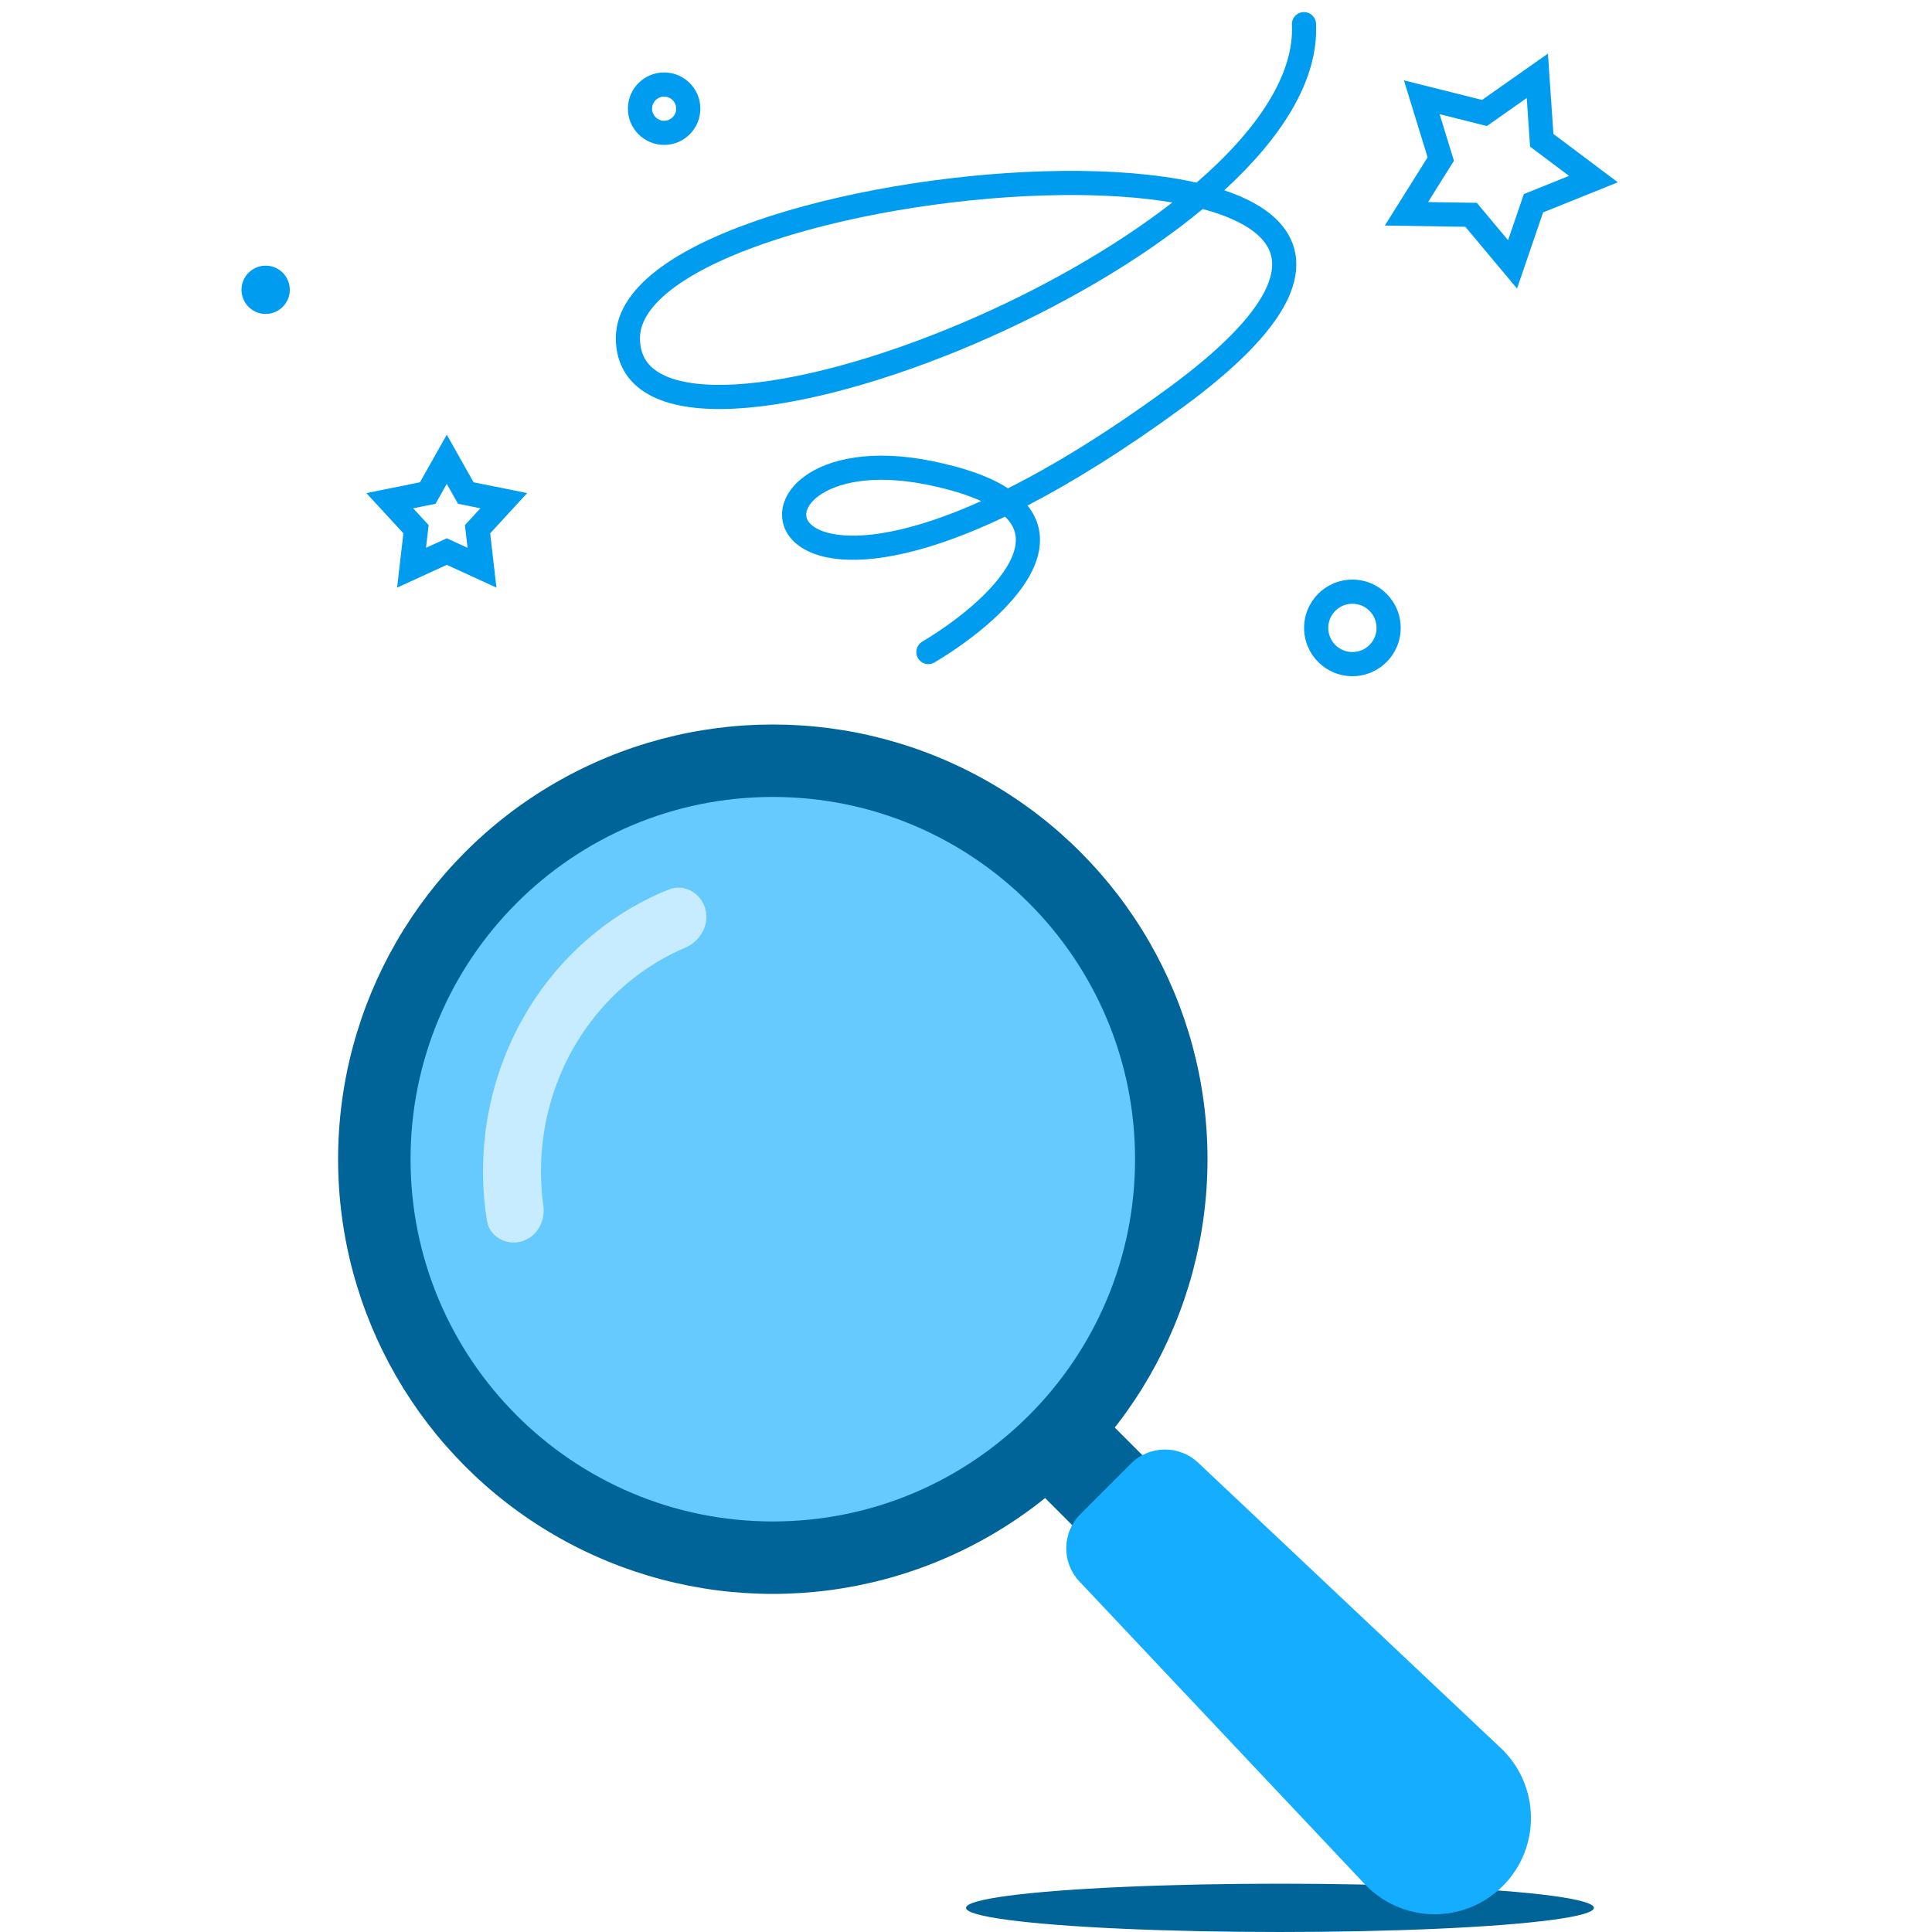 <svg width="80" height="80" viewBox="0 0 80 80" fill="none" xmlns="http://www.w3.org/2000/svg">
<g clip-path="url(#clip0_1259_10876)">
<ellipse cx="53" cy="79" rx="13" ry="1" fill="#006499"/>
<circle cx="32" cy="48" r="18" fill="#006499"/>
<path d="M47 48C47 56.284 40.284 63 32 63C23.716 63 17 56.284 17 48C17 39.716 23.716 33 32 33C40.284 33 47 39.716 47 48Z" fill="#66CAFF"/>
<path d="M21.592 51.405C20.942 51.586 20.265 51.199 20.16 50.533C19.968 49.323 19.948 48.089 20.103 46.868C20.308 45.241 20.82 43.672 21.608 42.25C22.396 40.828 23.445 39.582 24.695 38.583C25.609 37.852 26.618 37.264 27.69 36.834C28.338 36.574 29.037 36.982 29.211 37.658C29.38 38.315 28.988 38.979 28.364 39.245C27.576 39.581 26.834 40.025 26.156 40.566C25.156 41.366 24.317 42.363 23.686 43.5C23.056 44.637 22.647 45.893 22.482 47.195C22.367 48.106 22.373 49.027 22.499 49.932C22.589 50.581 22.223 51.229 21.592 51.405Z" fill="#C7EBFF"/>
<rect x="42.404" y="61.16" width="4.104" height="5.472" transform="rotate(-45 42.404 61.16)" fill="#006499"/>
<path d="M44.695 65.484C43.953 64.697 43.971 63.463 44.736 62.698L46.826 60.607C47.591 59.843 48.825 59.824 49.612 60.566L62.142 72.38C63.777 73.922 63.815 76.509 62.226 78.098C60.637 79.687 58.05 79.648 56.508 78.014L44.695 65.484Z" fill="#15ADFF"/>
<path fill-rule="evenodd" clip-rule="evenodd" d="M53.971 0.501C54.247 0.487 54.481 0.7 54.494 0.976C54.608 3.359 53.017 5.748 50.694 7.879C51.657 8.202 52.459 8.639 52.99 9.224C53.378 9.651 53.623 10.159 53.67 10.744C53.716 11.322 53.564 11.932 53.236 12.563C52.586 13.812 51.198 15.241 48.958 16.88C46.539 18.649 44.406 19.969 42.547 20.931C42.813 21.261 42.976 21.623 43.037 22.007C43.108 22.456 43.035 22.902 42.876 23.323C42.563 24.151 41.892 24.946 41.142 25.634C40.383 26.329 39.498 26.952 38.699 27.429C38.461 27.571 38.154 27.493 38.013 27.256C37.871 27.019 37.949 26.712 38.186 26.571C38.941 26.12 39.768 25.536 40.467 24.896C41.174 24.248 41.709 23.581 41.94 22.97C42.053 22.671 42.087 22.403 42.049 22.163C42.012 21.929 41.901 21.687 41.667 21.443C41.651 21.426 41.635 21.41 41.618 21.393C40.421 21.964 39.349 22.378 38.398 22.662C37.102 23.05 36.018 23.202 35.144 23.179C34.275 23.155 33.579 22.957 33.095 22.608C32.596 22.248 32.331 21.725 32.391 21.151C32.449 20.6 32.797 20.104 33.306 19.73C34.327 18.979 36.126 18.601 38.54 19.081C39.948 19.361 41.002 19.742 41.738 20.221C43.618 19.276 45.823 17.934 48.367 16.073C50.571 14.461 51.807 13.143 52.348 12.102C52.615 11.589 52.7 11.167 52.673 10.823C52.646 10.486 52.508 10.18 52.25 9.896C51.789 9.389 50.959 8.966 49.803 8.655C47.189 10.822 43.775 12.775 40.361 14.237C36.806 15.76 33.204 16.77 30.464 16.919C29.101 16.992 27.888 16.857 26.997 16.409C26.544 16.182 26.163 15.869 25.898 15.454C25.632 15.038 25.5 14.548 25.5 14C25.5 12.828 26.294 11.837 27.411 11.034C28.541 10.221 30.107 9.523 31.887 8.949C35.454 7.8 40.004 7.117 43.992 7.077C45.986 7.058 47.859 7.199 49.408 7.532C49.454 7.542 49.5 7.552 49.546 7.563C52.092 5.36 53.594 3.08 53.495 1.024C53.482 0.748 53.695 0.514 53.971 0.501ZM48.543 8.385C47.22 8.16 45.667 8.061 44.002 8.077C40.102 8.116 35.654 8.786 32.194 9.901C30.461 10.459 29.006 11.119 27.995 11.846C26.969 12.584 26.5 13.315 26.5 14C26.5 14.383 26.59 14.68 26.741 14.915C26.892 15.151 27.122 15.353 27.445 15.516C28.108 15.848 29.114 15.99 30.41 15.92C32.988 15.781 36.468 14.816 39.967 13.318C43.05 11.998 46.111 10.278 48.543 8.385ZM40.627 20.75C40.073 20.494 39.328 20.258 38.345 20.062C36.093 19.614 34.614 20.009 33.899 20.535C33.54 20.799 33.406 21.067 33.386 21.256C33.368 21.423 33.429 21.615 33.68 21.797C33.946 21.989 34.423 22.159 35.171 22.179C35.912 22.199 36.888 22.07 38.111 21.704C38.861 21.48 39.698 21.168 40.627 20.75Z" fill="#009CF0"/>
<path fill-rule="evenodd" clip-rule="evenodd" d="M19.611 19.971L18.5 18L17.389 19.971L15.171 20.418L16.703 22.084L16.443 24.332L18.5 23.39L20.557 24.332L20.297 22.084L21.829 20.418L19.611 19.971ZM19.892 21.048L18.965 20.861L18.5 20.037L18.035 20.861L17.108 21.048L17.748 21.744L17.64 22.684L18.5 22.29L19.36 22.684L19.252 21.744L19.892 21.048Z" fill="#009CF0"/>
<path fill-rule="evenodd" clip-rule="evenodd" d="M64.324 5.547L64.096 2.22L61.368 4.138L58.133 3.327L59.114 6.514L57.343 9.339L60.677 9.391L62.817 11.949L63.897 8.794L66.99 7.549L64.324 5.547ZM64.971 7.283L63.357 6.072L63.219 4.059L61.568 5.219L59.611 4.728L60.205 6.657L59.133 8.367L61.151 8.399L62.446 9.946L63.099 8.037L64.971 7.283Z" fill="#009CF0"/>
<path fill-rule="evenodd" clip-rule="evenodd" d="M56 27C56.552 27 57 26.552 57 26C57 25.448 56.552 25 56 25C55.448 25 55 25.448 55 26C55 26.552 55.448 27 56 27ZM56 28C57.105 28 58 27.105 58 26C58 24.895 57.105 24 56 24C54.895 24 54 24.895 54 26C54 27.105 54.895 28 56 28Z" fill="#009CF0"/>
<path fill-rule="evenodd" clip-rule="evenodd" d="M27.5 5C27.776 5 28 4.776 28 4.5C28 4.224 27.776 4 27.5 4C27.224 4 27 4.224 27 4.5C27 4.776 27.224 5 27.5 5ZM27.5 6C28.328 6 29 5.328 29 4.5C29 3.672 28.328 3 27.5 3C26.672 3 26 3.672 26 4.5C26 5.328 26.672 6 27.5 6Z" fill="#009CF0"/>
<path d="M12 12C12 12.552 11.552 13 11 13C10.448 13 10 12.552 10 12C10 11.448 10.448 11 11 11C11.552 11 12 11.448 12 12Z" fill="#009CF0"/>
</g>
<defs>
<clipPath id="clip0_1259_10876">
<rect width="80" height="80" fill="white"/>
</clipPath>
</defs>
</svg>
